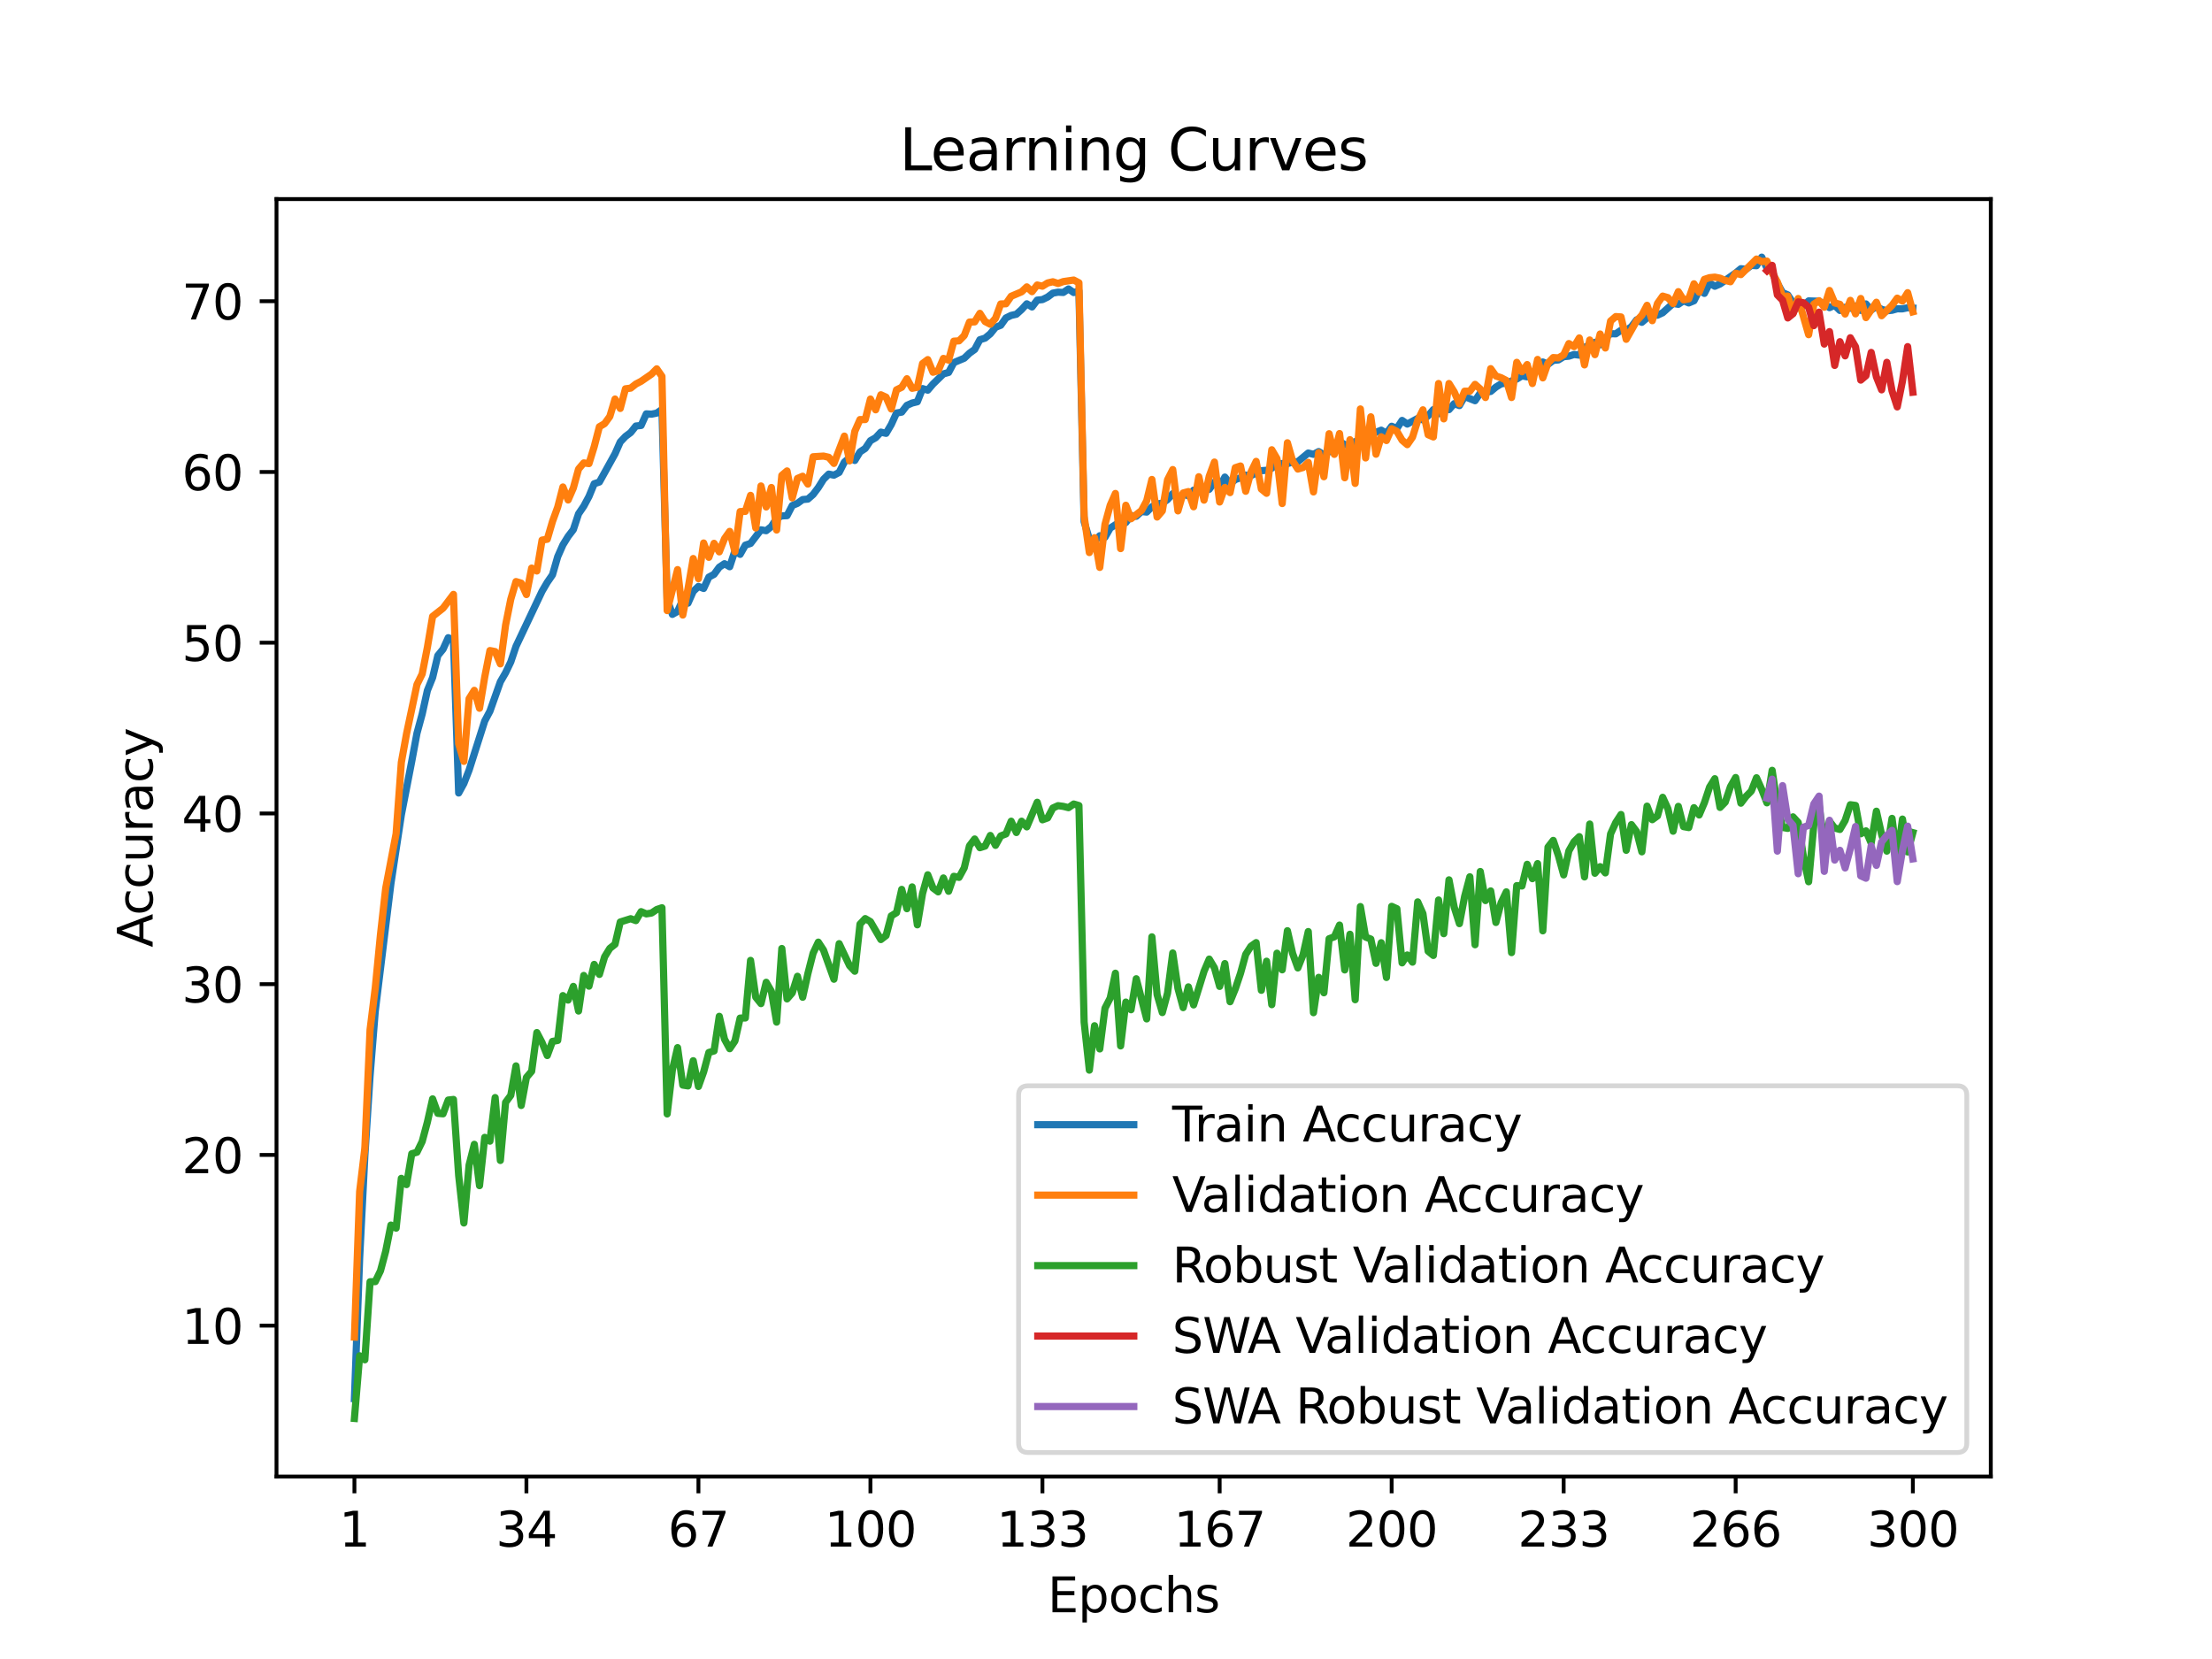 <?xml version="1.0" encoding="utf-8" standalone="no"?>
<!DOCTYPE svg PUBLIC "-//W3C//DTD SVG 1.1//EN"
  "http://www.w3.org/Graphics/SVG/1.1/DTD/svg11.dtd">
<svg xmlns:xlink="http://www.w3.org/1999/xlink" width="460.8pt" height="345.6pt" viewBox="0 0 460.8 345.6" xmlns="http://www.w3.org/2000/svg" version="1.1">
 <defs>
  <style type="text/css">*{stroke-linejoin: round; stroke-linecap: butt}</style>
 </defs>
 <g id="figure_1">
  <g id="patch_1">
   <path d="M 0 345.6 
L 460.8 345.6 
L 460.8 0 
L 0 0 
z
" style="fill: #ffffff"/>
  </g>
  <g id="axes_1">
   <g id="patch_2">
    <path d="M 57.6 307.584 
L 414.72 307.584 
L 414.72 41.472 
L 57.6 41.472 
z
" style="fill: #ffffff"/>
   </g>
   <g id="matplotlib.axis_1">
    <g id="xtick_1">
     <g id="line2d_1">
      <defs>
       <path id="m0f704f6824" d="M 0 0 
L 0 3.5 
" style="stroke: #000000; stroke-width: 0.8"/>
      </defs>
      <g>
       <use xlink:href="#m0f704f6824" x="73.833" y="307.584" style="stroke: #000000; stroke-width: 0.8"/>
      </g>
     </g>
     <g id="text_1">
      <!-- 1 -->
      <g transform="translate(70.651 322.182) scale(0.1 -0.1)">
       <defs>
        <path id="DejaVuSans-31" d="M 794 531 
L 1825 531 
L 1825 4091 
L 703 3866 
L 703 4441 
L 1819 4666 
L 2450 4666 
L 2450 531 
L 3481 531 
L 3481 0 
L 794 0 
L 794 531 
z
" transform="scale(0.016)"/>
       </defs>
       <use xlink:href="#DejaVuSans-31"/>
      </g>
     </g>
    </g>
    <g id="xtick_2">
     <g id="line2d_2">
      <g>
       <use xlink:href="#m0f704f6824" x="109.664" y="307.584" style="stroke: #000000; stroke-width: 0.8"/>
      </g>
     </g>
     <g id="text_2">
      <!-- 34 -->
      <g transform="translate(103.302 322.182) scale(0.1 -0.1)">
       <defs>
        <path id="DejaVuSans-33" d="M 2597 2516 
Q 3050 2419 3304 2112 
Q 3559 1806 3559 1356 
Q 3559 666 3084 287 
Q 2609 -91 1734 -91 
Q 1441 -91 1130 -33 
Q 819 25 488 141 
L 488 750 
Q 750 597 1062 519 
Q 1375 441 1716 441 
Q 2309 441 2620 675 
Q 2931 909 2931 1356 
Q 2931 1769 2642 2001 
Q 2353 2234 1838 2234 
L 1294 2234 
L 1294 2753 
L 1863 2753 
Q 2328 2753 2575 2939 
Q 2822 3125 2822 3475 
Q 2822 3834 2567 4026 
Q 2313 4219 1838 4219 
Q 1578 4219 1281 4162 
Q 984 4106 628 3988 
L 628 4550 
Q 988 4650 1302 4700 
Q 1616 4750 1894 4750 
Q 2613 4750 3031 4423 
Q 3450 4097 3450 3541 
Q 3450 3153 3228 2886 
Q 3006 2619 2597 2516 
z
" transform="scale(0.016)"/>
        <path id="DejaVuSans-34" d="M 2419 4116 
L 825 1625 
L 2419 1625 
L 2419 4116 
z
M 2253 4666 
L 3047 4666 
L 3047 1625 
L 3713 1625 
L 3713 1100 
L 3047 1100 
L 3047 0 
L 2419 0 
L 2419 1100 
L 313 1100 
L 313 1709 
L 2253 4666 
z
" transform="scale(0.016)"/>
       </defs>
       <use xlink:href="#DejaVuSans-33"/>
       <use xlink:href="#DejaVuSans-34" x="63.623"/>
      </g>
     </g>
    </g>
    <g id="xtick_3">
     <g id="line2d_3">
      <g>
       <use xlink:href="#m0f704f6824" x="145.496" y="307.584" style="stroke: #000000; stroke-width: 0.8"/>
      </g>
     </g>
     <g id="text_3">
      <!-- 67 -->
      <g transform="translate(139.133 322.182) scale(0.1 -0.1)">
       <defs>
        <path id="DejaVuSans-36" d="M 2113 2584 
Q 1688 2584 1439 2293 
Q 1191 2003 1191 1497 
Q 1191 994 1439 701 
Q 1688 409 2113 409 
Q 2538 409 2786 701 
Q 3034 994 3034 1497 
Q 3034 2003 2786 2293 
Q 2538 2584 2113 2584 
z
M 3366 4563 
L 3366 3988 
Q 3128 4100 2886 4159 
Q 2644 4219 2406 4219 
Q 1781 4219 1451 3797 
Q 1122 3375 1075 2522 
Q 1259 2794 1537 2939 
Q 1816 3084 2150 3084 
Q 2853 3084 3261 2657 
Q 3669 2231 3669 1497 
Q 3669 778 3244 343 
Q 2819 -91 2113 -91 
Q 1303 -91 875 529 
Q 447 1150 447 2328 
Q 447 3434 972 4092 
Q 1497 4750 2381 4750 
Q 2619 4750 2861 4703 
Q 3103 4656 3366 4563 
z
" transform="scale(0.016)"/>
        <path id="DejaVuSans-37" d="M 525 4666 
L 3525 4666 
L 3525 4397 
L 1831 0 
L 1172 0 
L 2766 4134 
L 525 4134 
L 525 4666 
z
" transform="scale(0.016)"/>
       </defs>
       <use xlink:href="#DejaVuSans-36"/>
       <use xlink:href="#DejaVuSans-37" x="63.623"/>
      </g>
     </g>
    </g>
    <g id="xtick_4">
     <g id="line2d_4">
      <g>
       <use xlink:href="#m0f704f6824" x="181.327" y="307.584" style="stroke: #000000; stroke-width: 0.8"/>
      </g>
     </g>
     <g id="text_4">
      <!-- 100 -->
      <g transform="translate(171.783 322.182) scale(0.1 -0.1)">
       <defs>
        <path id="DejaVuSans-30" d="M 2034 4250 
Q 1547 4250 1301 3770 
Q 1056 3291 1056 2328 
Q 1056 1369 1301 889 
Q 1547 409 2034 409 
Q 2525 409 2770 889 
Q 3016 1369 3016 2328 
Q 3016 3291 2770 3770 
Q 2525 4250 2034 4250 
z
M 2034 4750 
Q 2819 4750 3233 4129 
Q 3647 3509 3647 2328 
Q 3647 1150 3233 529 
Q 2819 -91 2034 -91 
Q 1250 -91 836 529 
Q 422 1150 422 2328 
Q 422 3509 836 4129 
Q 1250 4750 2034 4750 
z
" transform="scale(0.016)"/>
       </defs>
       <use xlink:href="#DejaVuSans-31"/>
       <use xlink:href="#DejaVuSans-30" x="63.623"/>
       <use xlink:href="#DejaVuSans-30" x="127.246"/>
      </g>
     </g>
    </g>
    <g id="xtick_5">
     <g id="line2d_5">
      <g>
       <use xlink:href="#m0f704f6824" x="217.158" y="307.584" style="stroke: #000000; stroke-width: 0.8"/>
      </g>
     </g>
     <g id="text_5">
      <!-- 133 -->
      <g transform="translate(207.615 322.182) scale(0.1 -0.1)">
       <use xlink:href="#DejaVuSans-31"/>
       <use xlink:href="#DejaVuSans-33" x="63.623"/>
       <use xlink:href="#DejaVuSans-33" x="127.246"/>
      </g>
     </g>
    </g>
    <g id="xtick_6">
     <g id="line2d_6">
      <g>
       <use xlink:href="#m0f704f6824" x="254.076" y="307.584" style="stroke: #000000; stroke-width: 0.8"/>
      </g>
     </g>
     <g id="text_6">
      <!-- 167 -->
      <g transform="translate(244.532 322.182) scale(0.1 -0.1)">
       <use xlink:href="#DejaVuSans-31"/>
       <use xlink:href="#DejaVuSans-36" x="63.623"/>
       <use xlink:href="#DejaVuSans-37" x="127.246"/>
      </g>
     </g>
    </g>
    <g id="xtick_7">
     <g id="line2d_7">
      <g>
       <use xlink:href="#m0f704f6824" x="289.907" y="307.584" style="stroke: #000000; stroke-width: 0.8"/>
      </g>
     </g>
     <g id="text_7">
      <!-- 200 -->
      <g transform="translate(280.363 322.182) scale(0.1 -0.1)">
       <defs>
        <path id="DejaVuSans-32" d="M 1228 531 
L 3431 531 
L 3431 0 
L 469 0 
L 469 531 
Q 828 903 1448 1529 
Q 2069 2156 2228 2338 
Q 2531 2678 2651 2914 
Q 2772 3150 2772 3378 
Q 2772 3750 2511 3984 
Q 2250 4219 1831 4219 
Q 1534 4219 1204 4116 
Q 875 4013 500 3803 
L 500 4441 
Q 881 4594 1212 4672 
Q 1544 4750 1819 4750 
Q 2544 4750 2975 4387 
Q 3406 4025 3406 3419 
Q 3406 3131 3298 2873 
Q 3191 2616 2906 2266 
Q 2828 2175 2409 1742 
Q 1991 1309 1228 531 
z
" transform="scale(0.016)"/>
       </defs>
       <use xlink:href="#DejaVuSans-32"/>
       <use xlink:href="#DejaVuSans-30" x="63.623"/>
       <use xlink:href="#DejaVuSans-30" x="127.246"/>
      </g>
     </g>
    </g>
    <g id="xtick_8">
     <g id="line2d_8">
      <g>
       <use xlink:href="#m0f704f6824" x="325.739" y="307.584" style="stroke: #000000; stroke-width: 0.8"/>
      </g>
     </g>
     <g id="text_8">
      <!-- 233 -->
      <g transform="translate(316.195 322.182) scale(0.1 -0.1)">
       <use xlink:href="#DejaVuSans-32"/>
       <use xlink:href="#DejaVuSans-33" x="63.623"/>
       <use xlink:href="#DejaVuSans-33" x="127.246"/>
      </g>
     </g>
    </g>
    <g id="xtick_9">
     <g id="line2d_9">
      <g>
       <use xlink:href="#m0f704f6824" x="361.57" y="307.584" style="stroke: #000000; stroke-width: 0.8"/>
      </g>
     </g>
     <g id="text_9">
      <!-- 266 -->
      <g transform="translate(352.026 322.182) scale(0.1 -0.1)">
       <use xlink:href="#DejaVuSans-32"/>
       <use xlink:href="#DejaVuSans-36" x="63.623"/>
       <use xlink:href="#DejaVuSans-36" x="127.246"/>
      </g>
     </g>
    </g>
    <g id="xtick_10">
     <g id="line2d_10">
      <g>
       <use xlink:href="#m0f704f6824" x="398.487" y="307.584" style="stroke: #000000; stroke-width: 0.8"/>
      </g>
     </g>
     <g id="text_10">
      <!-- 300 -->
      <g transform="translate(388.944 322.182) scale(0.1 -0.1)">
       <use xlink:href="#DejaVuSans-33"/>
       <use xlink:href="#DejaVuSans-30" x="63.623"/>
       <use xlink:href="#DejaVuSans-30" x="127.246"/>
      </g>
     </g>
    </g>
    <g id="text_11">
     <!-- Epochs -->
     <g transform="translate(218.244 335.861) scale(0.1 -0.1)">
      <defs>
       <path id="DejaVuSans-45" d="M 628 4666 
L 3578 4666 
L 3578 4134 
L 1259 4134 
L 1259 2753 
L 3481 2753 
L 3481 2222 
L 1259 2222 
L 1259 531 
L 3634 531 
L 3634 0 
L 628 0 
L 628 4666 
z
" transform="scale(0.016)"/>
       <path id="DejaVuSans-70" d="M 1159 525 
L 1159 -1331 
L 581 -1331 
L 581 3500 
L 1159 3500 
L 1159 2969 
Q 1341 3281 1617 3432 
Q 1894 3584 2278 3584 
Q 2916 3584 3314 3078 
Q 3713 2572 3713 1747 
Q 3713 922 3314 415 
Q 2916 -91 2278 -91 
Q 1894 -91 1617 61 
Q 1341 213 1159 525 
z
M 3116 1747 
Q 3116 2381 2855 2742 
Q 2594 3103 2138 3103 
Q 1681 3103 1420 2742 
Q 1159 2381 1159 1747 
Q 1159 1113 1420 752 
Q 1681 391 2138 391 
Q 2594 391 2855 752 
Q 3116 1113 3116 1747 
z
" transform="scale(0.016)"/>
       <path id="DejaVuSans-6f" d="M 1959 3097 
Q 1497 3097 1228 2736 
Q 959 2375 959 1747 
Q 959 1119 1226 758 
Q 1494 397 1959 397 
Q 2419 397 2687 759 
Q 2956 1122 2956 1747 
Q 2956 2369 2687 2733 
Q 2419 3097 1959 3097 
z
M 1959 3584 
Q 2709 3584 3137 3096 
Q 3566 2609 3566 1747 
Q 3566 888 3137 398 
Q 2709 -91 1959 -91 
Q 1206 -91 779 398 
Q 353 888 353 1747 
Q 353 2609 779 3096 
Q 1206 3584 1959 3584 
z
" transform="scale(0.016)"/>
       <path id="DejaVuSans-63" d="M 3122 3366 
L 3122 2828 
Q 2878 2963 2633 3030 
Q 2388 3097 2138 3097 
Q 1578 3097 1268 2742 
Q 959 2388 959 1747 
Q 959 1106 1268 751 
Q 1578 397 2138 397 
Q 2388 397 2633 464 
Q 2878 531 3122 666 
L 3122 134 
Q 2881 22 2623 -34 
Q 2366 -91 2075 -91 
Q 1284 -91 818 406 
Q 353 903 353 1747 
Q 353 2603 823 3093 
Q 1294 3584 2113 3584 
Q 2378 3584 2631 3529 
Q 2884 3475 3122 3366 
z
" transform="scale(0.016)"/>
       <path id="DejaVuSans-68" d="M 3513 2113 
L 3513 0 
L 2938 0 
L 2938 2094 
Q 2938 2591 2744 2837 
Q 2550 3084 2163 3084 
Q 1697 3084 1428 2787 
Q 1159 2491 1159 1978 
L 1159 0 
L 581 0 
L 581 4863 
L 1159 4863 
L 1159 2956 
Q 1366 3272 1645 3428 
Q 1925 3584 2291 3584 
Q 2894 3584 3203 3211 
Q 3513 2838 3513 2113 
z
" transform="scale(0.016)"/>
       <path id="DejaVuSans-73" d="M 2834 3397 
L 2834 2853 
Q 2591 2978 2328 3040 
Q 2066 3103 1784 3103 
Q 1356 3103 1142 2972 
Q 928 2841 928 2578 
Q 928 2378 1081 2264 
Q 1234 2150 1697 2047 
L 1894 2003 
Q 2506 1872 2764 1633 
Q 3022 1394 3022 966 
Q 3022 478 2636 193 
Q 2250 -91 1575 -91 
Q 1294 -91 989 -36 
Q 684 19 347 128 
L 347 722 
Q 666 556 975 473 
Q 1284 391 1588 391 
Q 1994 391 2212 530 
Q 2431 669 2431 922 
Q 2431 1156 2273 1281 
Q 2116 1406 1581 1522 
L 1381 1569 
Q 847 1681 609 1914 
Q 372 2147 372 2553 
Q 372 3047 722 3315 
Q 1072 3584 1716 3584 
Q 2034 3584 2315 3537 
Q 2597 3491 2834 3397 
z
" transform="scale(0.016)"/>
      </defs>
      <use xlink:href="#DejaVuSans-45"/>
      <use xlink:href="#DejaVuSans-70" x="63.184"/>
      <use xlink:href="#DejaVuSans-6f" x="126.66"/>
      <use xlink:href="#DejaVuSans-63" x="187.842"/>
      <use xlink:href="#DejaVuSans-68" x="242.822"/>
      <use xlink:href="#DejaVuSans-73" x="306.201"/>
     </g>
    </g>
   </g>
   <g id="matplotlib.axis_2">
    <g id="ytick_1">
     <g id="line2d_11">
      <defs>
       <path id="mcbc9be99a6" d="M 0 0 
L -3.5 0 
" style="stroke: #000000; stroke-width: 0.8"/>
      </defs>
      <g>
       <use xlink:href="#mcbc9be99a6" x="57.6" y="276.159" style="stroke: #000000; stroke-width: 0.8"/>
      </g>
     </g>
     <g id="text_12">
      <!-- 10 -->
      <g transform="translate(37.875 279.958) scale(0.1 -0.1)">
       <use xlink:href="#DejaVuSans-31"/>
       <use xlink:href="#DejaVuSans-30" x="63.623"/>
      </g>
     </g>
    </g>
    <g id="ytick_2">
     <g id="line2d_12">
      <g>
       <use xlink:href="#mcbc9be99a6" x="57.6" y="240.59" style="stroke: #000000; stroke-width: 0.8"/>
      </g>
     </g>
     <g id="text_13">
      <!-- 20 -->
      <g transform="translate(37.875 244.39) scale(0.1 -0.1)">
       <use xlink:href="#DejaVuSans-32"/>
       <use xlink:href="#DejaVuSans-30" x="63.623"/>
      </g>
     </g>
    </g>
    <g id="ytick_3">
     <g id="line2d_13">
      <g>
       <use xlink:href="#mcbc9be99a6" x="57.6" y="205.022" style="stroke: #000000; stroke-width: 0.8"/>
      </g>
     </g>
     <g id="text_14">
      <!-- 30 -->
      <g transform="translate(37.875 208.822) scale(0.1 -0.1)">
       <use xlink:href="#DejaVuSans-33"/>
       <use xlink:href="#DejaVuSans-30" x="63.623"/>
      </g>
     </g>
    </g>
    <g id="ytick_4">
     <g id="line2d_14">
      <g>
       <use xlink:href="#mcbc9be99a6" x="57.6" y="169.454" style="stroke: #000000; stroke-width: 0.8"/>
      </g>
     </g>
     <g id="text_15">
      <!-- 40 -->
      <g transform="translate(37.875 173.253) scale(0.1 -0.1)">
       <use xlink:href="#DejaVuSans-34"/>
       <use xlink:href="#DejaVuSans-30" x="63.623"/>
      </g>
     </g>
    </g>
    <g id="ytick_5">
     <g id="line2d_15">
      <g>
       <use xlink:href="#mcbc9be99a6" x="57.6" y="133.886" style="stroke: #000000; stroke-width: 0.8"/>
      </g>
     </g>
     <g id="text_16">
      <!-- 50 -->
      <g transform="translate(37.875 137.685) scale(0.1 -0.1)">
       <defs>
        <path id="DejaVuSans-35" d="M 691 4666 
L 3169 4666 
L 3169 4134 
L 1269 4134 
L 1269 2991 
Q 1406 3038 1543 3061 
Q 1681 3084 1819 3084 
Q 2600 3084 3056 2656 
Q 3513 2228 3513 1497 
Q 3513 744 3044 326 
Q 2575 -91 1722 -91 
Q 1428 -91 1123 -41 
Q 819 9 494 109 
L 494 744 
Q 775 591 1075 516 
Q 1375 441 1709 441 
Q 2250 441 2565 725 
Q 2881 1009 2881 1497 
Q 2881 1984 2565 2268 
Q 2250 2553 1709 2553 
Q 1456 2553 1204 2497 
Q 953 2441 691 2322 
L 691 4666 
z
" transform="scale(0.016)"/>
       </defs>
       <use xlink:href="#DejaVuSans-35"/>
       <use xlink:href="#DejaVuSans-30" x="63.623"/>
      </g>
     </g>
    </g>
    <g id="ytick_6">
     <g id="line2d_16">
      <g>
       <use xlink:href="#mcbc9be99a6" x="57.6" y="98.318" style="stroke: #000000; stroke-width: 0.8"/>
      </g>
     </g>
     <g id="text_17">
      <!-- 60 -->
      <g transform="translate(37.875 102.117) scale(0.1 -0.1)">
       <use xlink:href="#DejaVuSans-36"/>
       <use xlink:href="#DejaVuSans-30" x="63.623"/>
      </g>
     </g>
    </g>
    <g id="ytick_7">
     <g id="line2d_17">
      <g>
       <use xlink:href="#mcbc9be99a6" x="57.6" y="62.75" style="stroke: #000000; stroke-width: 0.8"/>
      </g>
     </g>
     <g id="text_18">
      <!-- 70 -->
      <g transform="translate(37.875 66.549) scale(0.1 -0.1)">
       <use xlink:href="#DejaVuSans-37"/>
       <use xlink:href="#DejaVuSans-30" x="63.623"/>
      </g>
     </g>
    </g>
    <g id="text_19">
     <!-- Accuracy -->
     <g transform="translate(31.795 197.356) rotate(-90) scale(0.1 -0.1)">
      <defs>
       <path id="DejaVuSans-41" d="M 2188 4044 
L 1331 1722 
L 3047 1722 
L 2188 4044 
z
M 1831 4666 
L 2547 4666 
L 4325 0 
L 3669 0 
L 3244 1197 
L 1141 1197 
L 716 0 
L 50 0 
L 1831 4666 
z
" transform="scale(0.016)"/>
       <path id="DejaVuSans-75" d="M 544 1381 
L 544 3500 
L 1119 3500 
L 1119 1403 
Q 1119 906 1312 657 
Q 1506 409 1894 409 
Q 2359 409 2629 706 
Q 2900 1003 2900 1516 
L 2900 3500 
L 3475 3500 
L 3475 0 
L 2900 0 
L 2900 538 
Q 2691 219 2414 64 
Q 2138 -91 1772 -91 
Q 1169 -91 856 284 
Q 544 659 544 1381 
z
M 1991 3584 
L 1991 3584 
z
" transform="scale(0.016)"/>
       <path id="DejaVuSans-72" d="M 2631 2963 
Q 2534 3019 2420 3045 
Q 2306 3072 2169 3072 
Q 1681 3072 1420 2755 
Q 1159 2438 1159 1844 
L 1159 0 
L 581 0 
L 581 3500 
L 1159 3500 
L 1159 2956 
Q 1341 3275 1631 3429 
Q 1922 3584 2338 3584 
Q 2397 3584 2469 3576 
Q 2541 3569 2628 3553 
L 2631 2963 
z
" transform="scale(0.016)"/>
       <path id="DejaVuSans-61" d="M 2194 1759 
Q 1497 1759 1228 1600 
Q 959 1441 959 1056 
Q 959 750 1161 570 
Q 1363 391 1709 391 
Q 2188 391 2477 730 
Q 2766 1069 2766 1631 
L 2766 1759 
L 2194 1759 
z
M 3341 1997 
L 3341 0 
L 2766 0 
L 2766 531 
Q 2569 213 2275 61 
Q 1981 -91 1556 -91 
Q 1019 -91 701 211 
Q 384 513 384 1019 
Q 384 1609 779 1909 
Q 1175 2209 1959 2209 
L 2766 2209 
L 2766 2266 
Q 2766 2663 2505 2880 
Q 2244 3097 1772 3097 
Q 1472 3097 1187 3025 
Q 903 2953 641 2809 
L 641 3341 
Q 956 3463 1253 3523 
Q 1550 3584 1831 3584 
Q 2591 3584 2966 3190 
Q 3341 2797 3341 1997 
z
" transform="scale(0.016)"/>
       <path id="DejaVuSans-79" d="M 2059 -325 
Q 1816 -950 1584 -1140 
Q 1353 -1331 966 -1331 
L 506 -1331 
L 506 -850 
L 844 -850 
Q 1081 -850 1212 -737 
Q 1344 -625 1503 -206 
L 1606 56 
L 191 3500 
L 800 3500 
L 1894 763 
L 2988 3500 
L 3597 3500 
L 2059 -325 
z
" transform="scale(0.016)"/>
      </defs>
      <use xlink:href="#DejaVuSans-41"/>
      <use xlink:href="#DejaVuSans-63" x="66.658"/>
      <use xlink:href="#DejaVuSans-63" x="121.639"/>
      <use xlink:href="#DejaVuSans-75" x="176.619"/>
      <use xlink:href="#DejaVuSans-72" x="239.998"/>
      <use xlink:href="#DejaVuSans-61" x="281.111"/>
      <use xlink:href="#DejaVuSans-63" x="342.391"/>
      <use xlink:href="#DejaVuSans-79" x="397.371"/>
     </g>
    </g>
   </g>
   <g id="line2d_18">
    <path d="M 73.833 291.36 
L 74.919 262.114 
L 76.004 240.792 
L 77.09 224.127 
L 78.176 210.605 
L 81.433 184.074 
L 83.605 169.765 
L 85.777 158.58 
L 86.862 152.747 
L 87.948 148.75 
L 89.034 143.836 
L 90.12 141.153 
L 91.206 136.574 
L 92.291 135.245 
L 93.377 132.847 
L 94.463 133.293 
L 95.549 165.197 
L 96.635 163.209 
L 97.72 160.433 
L 100.978 150.189 
L 102.064 148.151 
L 104.235 142.026 
L 105.321 140.152 
L 106.407 137.882 
L 107.493 134.64 
L 112.922 123.163 
L 114.007 121.314 
L 115.093 119.742 
L 116.179 115.969 
L 117.265 113.507 
L 118.351 111.75 
L 119.436 110.336 
L 120.522 107.04 
L 121.608 105.451 
L 122.694 103.423 
L 123.78 100.776 
L 124.865 100.412 
L 128.123 94.53 
L 129.209 92.068 
L 130.294 90.92 
L 131.38 90.108 
L 132.466 88.747 
L 133.552 88.633 
L 134.638 86.217 
L 135.723 86.277 
L 136.809 86.06 
L 137.895 85.305 
L 138.981 124.82 
L 140.067 127.987 
L 141.152 127.374 
L 142.238 124.927 
L 143.324 125.646 
L 144.41 123.198 
L 145.496 122.162 
L 146.581 122.586 
L 147.667 120.223 
L 148.753 119.642 
L 149.839 118.153 
L 150.925 117.43 
L 152.01 118.06 
L 153.096 114.747 
L 154.182 115.481 
L 155.268 113.567 
L 156.354 113.207 
L 158.525 110.371 
L 159.611 110.553 
L 160.697 109.68 
L 161.783 107.963 
L 162.868 107.471 
L 163.954 107.421 
L 165.04 105.312 
L 166.126 104.856 
L 167.212 104.068 
L 168.297 103.968 
L 169.383 103.013 
L 170.469 101.574 
L 171.555 99.842 
L 172.641 98.766 
L 173.726 98.987 
L 174.812 98.413 
L 175.898 96.265 
L 176.984 95.338 
L 178.07 95.923 
L 179.155 94.141 
L 180.241 93.425 
L 181.327 91.804 
L 182.413 91.187 
L 183.499 90.022 
L 184.584 90.275 
L 185.67 88.43 
L 186.756 86.039 
L 187.842 85.85 
L 188.928 84.442 
L 190.013 83.961 
L 191.099 83.694 
L 192.185 80.951 
L 193.271 81.278 
L 194.357 80.006 
L 196.528 77.89 
L 197.614 77.587 
L 198.7 75.535 
L 200.871 74.626 
L 201.957 73.582 
L 203.043 72.802 
L 204.129 70.767 
L 205.215 70.436 
L 206.3 69.534 
L 207.386 68.184 
L 208.472 67.76 
L 209.558 66.235 
L 210.644 65.704 
L 211.729 65.462 
L 212.815 64.485 
L 213.901 63.288 
L 214.987 63.944 
L 216.073 62.519 
L 217.158 62.412 
L 218.244 61.877 
L 219.33 61.065 
L 220.416 60.865 
L 221.502 60.926 
L 222.587 60.192 
L 223.673 60.944 
L 224.759 60.609 
L 225.845 108.682 
L 226.931 112.32 
L 228.016 112.801 
L 229.102 111.604 
L 230.188 111.914 
L 231.274 110.011 
L 233.445 108.636 
L 234.531 108.857 
L 235.617 107.41 
L 236.703 107.546 
L 237.789 106.555 
L 238.875 106.676 
L 239.96 105.568 
L 241.046 104.987 
L 242.132 104.816 
L 243.218 104.072 
L 244.304 102.835 
L 245.389 103.933 
L 246.475 102.921 
L 247.561 103.288 
L 248.647 102.112 
L 249.733 102.504 
L 250.818 102.012 
L 251.904 101.93 
L 252.99 100.441 
L 254.076 101.385 
L 255.162 99.383 
L 256.247 100.794 
L 257.333 99.906 
L 258.419 99.525 
L 259.505 98.976 
L 260.591 99.073 
L 262.762 98.057 
L 263.848 97.972 
L 264.934 97.54 
L 266.02 96.568 
L 268.191 96.582 
L 269.277 96.254 
L 270.363 96.176 
L 272.534 94.376 
L 273.62 94.644 
L 274.706 94.07 
L 275.792 94.736 
L 277.963 93.489 
L 279.049 91.964 
L 280.135 92.63 
L 281.221 92.727 
L 282.307 91.986 
L 283.392 91.886 
L 285.564 90.478 
L 287.736 89.616 
L 288.821 90.268 
L 289.907 88.797 
L 290.993 89.249 
L 292.079 87.582 
L 293.165 88.34 
L 295.336 87.168 
L 296.422 87.468 
L 297.508 86.619 
L 298.594 85.33 
L 299.679 86.195 
L 300.765 84.866 
L 301.851 85.33 
L 302.937 84.086 
L 304.023 84.489 
L 305.108 82.607 
L 307.28 83.473 
L 308.366 81.87 
L 310.537 81.546 
L 311.623 80.637 
L 312.709 79.967 
L 313.795 79.789 
L 315.966 78.959 
L 317.052 78.3 
L 318.138 78.503 
L 319.224 78.015 
L 321.395 75.41 
L 322.481 75.88 
L 323.567 75.079 
L 324.653 74.975 
L 325.739 74.305 
L 326.824 74.202 
L 327.91 73.846 
L 328.996 73.981 
L 330.082 72.36 
L 332.253 71.302 
L 333.339 71.825 
L 334.425 70.414 
L 335.511 69.509 
L 336.597 69.545 
L 337.682 68.8 
L 338.768 68.811 
L 339.854 68.066 
L 340.94 66.634 
L 342.026 67.14 
L 344.197 65.305 
L 345.283 65.658 
L 346.369 65.155 
L 348.54 63.203 
L 349.626 63.395 
L 350.712 62.647 
L 351.798 63.106 
L 352.884 62.661 
L 353.969 60.484 
L 355.055 61.118 
L 356.141 58.966 
L 357.227 59.629 
L 358.313 59.162 
L 361.57 56.871 
L 362.656 55.977 
L 363.742 56.091 
L 364.827 55.278 
L 365.913 55.35 
L 366.999 53.568 
L 368.085 55.852 
L 369.171 56.704 
L 370.256 58.991 
L 371.342 60.969 
L 372.428 61.428 
L 373.514 63.078 
L 374.6 64.175 
L 375.685 63.773 
L 376.771 62.682 
L 378.943 62.75 
L 380.029 63.335 
L 381.114 64.086 
L 382.2 63.602 
L 383.286 64.671 
L 384.372 64.012 
L 385.458 64.211 
L 386.543 63.744 
L 387.629 64.66 
L 388.715 63.32 
L 389.801 64.574 
L 390.887 63.844 
L 391.972 64.436 
L 393.058 64.742 
L 394.144 64.635 
L 395.23 64.332 
L 396.316 64.336 
L 397.401 64.104 
L 398.487 64.175 
L 398.487 64.175 
" clip-path="url(#p84897723e7)" style="fill: none; stroke: #1f77b4; stroke-width: 1.5; stroke-linecap: square"/>
   </g>
   <g id="line2d_19">
    <path d="M 73.833 278.542 
L 74.919 248.238 
L 76.004 239.203 
L 77.09 214.519 
L 78.176 205.769 
L 79.262 194.672 
L 80.348 185.033 
L 82.519 173.651 
L 83.605 158.819 
L 84.691 152.844 
L 86.862 142.6 
L 87.948 140.395 
L 89.034 134.846 
L 90.12 128.409 
L 92.291 126.701 
L 94.463 123.82 
L 95.549 154.942 
L 96.635 158.606 
L 97.72 145.552 
L 98.806 143.81 
L 99.892 147.544 
L 100.978 141.035 
L 102.064 135.522 
L 103.149 135.736 
L 104.235 138.297 
L 105.321 130.223 
L 106.407 124.816 
L 107.493 121.153 
L 108.578 121.473 
L 109.664 123.856 
L 110.75 118.343 
L 111.836 118.947 
L 112.922 112.51 
L 114.007 112.332 
L 115.093 108.633 
L 116.179 105.645 
L 117.265 101.448 
L 118.351 104.151 
L 119.436 101.661 
L 120.522 97.713 
L 121.608 96.433 
L 122.694 96.575 
L 123.78 93.054 
L 124.865 88.892 
L 125.951 88.252 
L 127.037 86.758 
L 128.123 83.13 
L 129.209 85.087 
L 130.294 80.996 
L 131.38 80.854 
L 132.466 80 
L 133.552 79.431 
L 135.723 77.937 
L 136.809 76.835 
L 137.895 78.4 
L 138.981 127.199 
L 141.152 118.663 
L 142.238 128.124 
L 143.324 122.647 
L 144.41 116.351 
L 145.496 120.548 
L 146.581 113.114 
L 147.667 116.102 
L 148.753 113.185 
L 149.839 114.964 
L 150.925 112.225 
L 152.01 110.696 
L 153.096 114.928 
L 154.182 106.57 
L 155.268 106.534 
L 156.354 103.191 
L 157.439 109.984 
L 158.525 101.235 
L 159.611 105.609 
L 160.697 101.555 
L 161.783 110.411 
L 162.868 99.029 
L 163.954 98.105 
L 165.04 103.724 
L 166.126 99.67 
L 167.212 99.207 
L 168.297 100.843 
L 169.383 95.152 
L 171.555 95.01 
L 172.641 95.259 
L 173.726 96.54 
L 175.898 90.849 
L 176.984 96.006 
L 178.07 89.853 
L 179.155 87.399 
L 180.241 87.399 
L 181.327 83.13 
L 182.413 85.371 
L 183.499 82.241 
L 184.584 82.739 
L 185.67 85.193 
L 186.756 81.21 
L 187.842 80.676 
L 188.928 78.898 
L 190.013 80.89 
L 191.099 80.676 
L 192.185 75.732 
L 193.271 74.914 
L 194.357 77.546 
L 195.442 77.226 
L 196.528 74.665 
L 197.614 75.021 
L 198.7 71.073 
L 199.786 71.002 
L 200.871 69.899 
L 201.957 67.089 
L 203.043 67.054 
L 204.129 65.275 
L 205.215 66.982 
L 206.3 67.551 
L 207.386 66.307 
L 208.472 63.319 
L 209.558 63.283 
L 210.644 61.718 
L 212.815 60.794 
L 213.901 59.762 
L 214.987 60.758 
L 216.073 59.371 
L 217.158 59.62 
L 218.244 58.944 
L 219.33 58.695 
L 220.416 59.051 
L 221.502 58.659 
L 223.673 58.339 
L 224.759 58.908 
L 225.845 107.53 
L 226.931 115.106 
L 228.016 112.012 
L 229.102 118.201 
L 230.188 109.237 
L 231.274 105.254 
L 232.36 102.8 
L 233.445 114.288 
L 234.531 105.254 
L 235.617 108.064 
L 237.789 106.356 
L 238.875 104.329 
L 239.96 99.883 
L 241.046 107.708 
L 242.132 106.427 
L 243.218 99.954 
L 244.304 97.82 
L 245.389 106.427 
L 246.475 102.693 
L 247.561 102.408 
L 248.647 105.574 
L 249.733 99.314 
L 250.818 104.187 
L 251.904 99.207 
L 252.99 96.255 
L 254.076 104.578 
L 255.162 101.555 
L 256.247 102.622 
L 257.333 97.429 
L 258.419 97.073 
L 259.505 102.337 
L 260.591 98.353 
L 261.676 96.113 
L 262.762 101.875 
L 263.848 102.764 
L 264.934 93.694 
L 266.02 95.544 
L 267.105 104.898 
L 268.191 92.236 
L 269.277 96.006 
L 270.363 97.713 
L 271.449 97.393 
L 272.534 96.326 
L 273.62 102.479 
L 274.706 94.299 
L 275.792 99.314 
L 276.878 90.351 
L 277.963 94.654 
L 279.049 90.315 
L 280.135 99.527 
L 281.221 91.596 
L 282.307 100.701 
L 283.392 85.193 
L 284.478 95.401 
L 285.564 86.829 
L 286.65 94.619 
L 287.736 90.991 
L 288.821 91.773 
L 289.907 89.319 
L 290.993 89.853 
L 292.079 91.702 
L 293.165 92.627 
L 294.25 91.062 
L 295.336 87.612 
L 296.422 85.371 
L 297.508 90.564 
L 298.594 91.026 
L 299.679 79.894 
L 300.765 87.256 
L 301.851 79.894 
L 302.937 81.636 
L 304.023 84.126 
L 305.108 81.494 
L 306.194 81.494 
L 307.28 80.071 
L 308.366 81.032 
L 309.452 82.81 
L 310.537 76.799 
L 311.623 78.329 
L 312.709 78.684 
L 313.795 79.253 
L 314.881 82.81 
L 315.966 75.483 
L 317.052 77.439 
L 318.138 75.946 
L 319.224 79.894 
L 320.31 74.879 
L 321.395 78.72 
L 322.481 75.625 
L 323.567 74.487 
L 324.653 74.558 
L 325.739 73.918 
L 326.824 71.571 
L 327.91 72.211 
L 328.996 70.397 
L 330.082 76.017 
L 331.168 70.824 
L 332.253 73.883 
L 333.339 69.579 
L 334.425 72.495 
L 335.511 66.876 
L 336.597 65.951 
L 337.682 66.022 
L 338.768 70.681 
L 340.94 66.84 
L 342.026 65.666 
L 343.111 63.603 
L 344.197 66.805 
L 345.283 63.212 
L 346.369 61.683 
L 347.455 62.003 
L 348.54 63.248 
L 349.626 60.758 
L 350.712 62.465 
L 351.798 62.252 
L 352.884 59.122 
L 353.969 60.865 
L 355.055 58.197 
L 356.141 57.841 
L 357.227 57.735 
L 358.313 57.948 
L 359.398 58.41 
L 360.484 58.695 
L 361.57 56.917 
L 362.656 57.201 
L 365.913 53.964 
L 366.999 54.498 
L 368.085 54.391 
L 369.171 56.845 
L 370.256 58.731 
L 371.342 61.754 
L 372.428 61.683 
L 373.514 65.311 
L 374.6 62.181 
L 376.771 69.721 
L 377.857 63.354 
L 378.943 62.643 
L 380.029 63.995 
L 381.114 60.509 
L 382.2 63.105 
L 383.286 63.39 
L 384.372 65.417 
L 385.458 62.572 
L 386.543 65.382 
L 387.629 62.181 
L 388.715 66.164 
L 390.887 62.963 
L 391.972 65.773 
L 394.144 63.603 
L 395.23 62.11 
L 396.316 62.714 
L 397.401 60.971 
L 398.487 64.955 
L 398.487 64.955 
" clip-path="url(#p84897723e7)" style="fill: none; stroke: #ff7f0e; stroke-width: 1.5; stroke-linecap: square"/>
   </g>
   <g id="line2d_20">
    <path d="M 73.833 295.488 
L 74.919 282.438 
L 76.004 283.272 
L 77.09 267.009 
L 78.176 266.984 
L 79.262 264.728 
L 80.348 260.656 
L 81.433 255.21 
L 82.519 255.848 
L 83.605 245.472 
L 84.691 246.772 
L 85.777 240.345 
L 86.862 240.026 
L 87.948 237.794 
L 89.034 233.747 
L 90.12 228.914 
L 91.206 231.931 
L 92.291 232.03 
L 93.377 229.16 
L 94.463 229.037 
L 95.549 244.883 
L 96.635 254.769 
L 97.72 242.7 
L 98.806 238.383 
L 99.892 246.993 
L 100.978 236.936 
L 102.064 237.72 
L 103.149 228.644 
L 104.235 241.743 
L 105.321 229.65 
L 106.407 228.178 
L 107.493 222.046 
L 108.578 230.288 
L 109.664 224.45 
L 110.75 223.174 
L 111.836 215.104 
L 112.922 217.189 
L 114.007 219.887 
L 115.093 216.944 
L 116.179 216.748 
L 117.265 207.402 
L 118.351 208.334 
L 119.436 205.488 
L 120.522 210.615 
L 121.608 203.207 
L 122.694 205.439 
L 123.78 200.901 
L 124.865 202.986 
L 125.951 199.331 
L 127.037 197.565 
L 128.123 196.707 
L 129.209 192.071 
L 131.38 191.384 
L 132.466 191.776 
L 133.552 189.912 
L 134.638 190.378 
L 135.723 190.206 
L 136.809 189.47 
L 137.895 189.103 
L 138.981 232.054 
L 140.067 222.904 
L 141.152 218.244 
L 142.238 226.044 
L 143.324 226.216 
L 144.41 220.967 
L 145.496 226.339 
L 146.581 223.297 
L 147.667 219.25 
L 148.753 218.931 
L 149.839 211.719 
L 150.925 216.478 
L 152.01 218.465 
L 153.096 216.87 
L 154.182 212.087 
L 155.268 212.062 
L 156.354 200.067 
L 157.439 207.721 
L 158.525 209.07 
L 159.611 204.63 
L 160.697 206.519 
L 161.783 212.921 
L 162.868 197.59 
L 163.954 208.089 
L 165.04 206.838 
L 166.126 203.379 
L 167.212 207.745 
L 168.297 202.815 
L 169.383 198.571 
L 170.469 196.265 
L 171.555 197.933 
L 173.726 203.992 
L 174.812 196.584 
L 176.984 201.171 
L 178.07 202.324 
L 179.155 192.512 
L 180.241 191.359 
L 181.327 191.997 
L 183.499 195.726 
L 184.584 194.892 
L 185.67 190.795 
L 186.756 190.133 
L 187.842 185.276 
L 188.928 189.299 
L 190.013 184.761 
L 191.099 192.659 
L 192.185 186.134 
L 193.271 182.234 
L 194.357 184.982 
L 195.442 185.791 
L 196.528 182.896 
L 197.614 185.668 
L 198.7 182.553 
L 199.786 182.774 
L 200.871 180.787 
L 201.957 176.2 
L 203.043 174.777 
L 204.129 176.592 
L 205.215 176.249 
L 206.3 174.041 
L 207.386 176.102 
L 208.472 174.139 
L 209.558 173.722 
L 210.644 171.073 
L 211.729 173.428 
L 212.815 171.073 
L 213.901 172.251 
L 216.073 167.124 
L 217.158 170.779 
L 218.244 170.386 
L 219.33 168.326 
L 220.416 167.835 
L 221.502 167.982 
L 222.587 168.252 
L 223.673 167.492 
L 224.759 167.811 
L 225.845 212.921 
L 226.931 222.929 
L 228.016 213.681 
L 229.102 218.514 
L 230.188 210.026 
L 231.274 207.917 
L 232.36 202.741 
L 233.445 217.876 
L 234.531 208.751 
L 235.617 210.345 
L 236.703 203.894 
L 238.875 212.259 
L 239.96 195.161 
L 241.046 207.181 
L 242.132 210.934 
L 243.218 206.887 
L 244.304 198.522 
L 245.389 205.905 
L 246.475 209.904 
L 247.561 205.586 
L 248.647 209.34 
L 250.818 202.349 
L 251.904 199.797 
L 252.99 201.613 
L 254.076 205.488 
L 255.162 200.73 
L 256.247 208.677 
L 257.333 206.003 
L 258.419 202.766 
L 259.505 198.816 
L 260.591 197.124 
L 261.676 196.363 
L 262.762 206.298 
L 263.848 200.239 
L 264.934 209.29 
L 266.02 198.571 
L 267.105 202.03 
L 268.191 193.886 
L 269.277 198.62 
L 270.363 201.637 
L 271.449 198.914 
L 272.534 194.058 
L 273.62 210.959 
L 274.706 203.6 
L 275.792 206.813 
L 276.878 195.554 
L 277.963 195.161 
L 279.049 192.708 
L 280.135 202.054 
L 281.221 194.622 
L 282.307 208.26 
L 283.392 188.857 
L 284.478 195.21 
L 285.564 195.627 
L 286.65 200.681 
L 287.736 196.388 
L 288.821 203.624 
L 289.907 188.808 
L 290.993 189.299 
L 292.079 200.582 
L 293.165 198.939 
L 294.25 200.435 
L 295.336 187.876 
L 296.422 190.329 
L 297.508 198.154 
L 298.594 199.037 
L 299.679 187.484 
L 300.765 194.499 
L 301.851 183.289 
L 302.937 188.98 
L 304.023 192.414 
L 305.108 186.748 
L 306.194 182.651 
L 307.28 196.805 
L 308.366 181.547 
L 309.452 187.606 
L 310.537 185.595 
L 311.623 192.169 
L 312.709 188.048 
L 313.795 185.791 
L 314.881 198.448 
L 315.966 184.491 
L 317.052 184.565 
L 318.138 180.051 
L 319.224 183.044 
L 320.31 179.904 
L 321.395 193.91 
L 322.481 176.47 
L 323.567 175.071 
L 324.653 178.285 
L 325.739 182.259 
L 326.824 177.255 
L 327.91 175.341 
L 328.996 174.287 
L 330.082 182.676 
L 331.168 171.662 
L 332.253 181.915 
L 333.339 180.542 
L 334.425 181.842 
L 335.511 173.722 
L 336.597 171.343 
L 337.682 169.675 
L 338.768 177.132 
L 339.854 171.785 
L 340.94 173.232 
L 342.026 177.451 
L 343.111 167.933 
L 344.197 170.754 
L 345.283 169.969 
L 346.369 166.094 
L 347.455 168.473 
L 348.54 173.158 
L 349.626 167.982 
L 350.712 172.202 
L 351.798 172.398 
L 352.884 168.252 
L 353.969 169.773 
L 355.055 167.222 
L 356.141 163.96 
L 357.227 162.218 
L 358.313 168.203 
L 359.398 167.099 
L 360.484 163.886 
L 361.57 161.973 
L 362.656 167.32 
L 363.742 165.897 
L 364.827 164.794 
L 365.913 162.022 
L 366.999 164.45 
L 368.085 167.247 
L 369.171 160.476 
L 370.256 167.786 
L 371.342 172.373 
L 372.428 172.569 
L 373.514 170.166 
L 374.6 171.343 
L 375.685 178.457 
L 376.771 183.681 
L 377.857 171.76 
L 378.943 167.737 
L 380.029 175.734 
L 381.114 171.073 
L 382.2 172.496 
L 383.286 172.79 
L 384.372 170.926 
L 385.458 167.639 
L 386.543 167.786 
L 387.629 173.698 
L 388.715 173.085 
L 389.801 175.636 
L 390.887 168.988 
L 391.972 173.82 
L 393.058 177.304 
L 394.144 170.484 
L 395.23 178.775 
L 396.316 170.632 
L 397.401 177.475 
L 398.487 173.453 
L 398.487 173.453 
" clip-path="url(#p84897723e7)" style="fill: none; stroke: #2ca02c; stroke-width: 1.5; stroke-linecap: square"/>
   </g>
   <g id="line2d_21">
    <path d="M 368.085 56.383 
L 369.171 55.28 
L 370.256 61.434 
L 371.342 62.536 
L 372.428 66.235 
L 373.514 65.346 
L 374.6 62.892 
L 375.685 63.07 
L 376.771 63.995 
L 377.857 67.836 
L 378.943 65.026 
L 380.029 71.677 
L 381.114 69.081 
L 382.2 76.123 
L 383.286 71.179 
L 384.372 74.132 
L 385.458 70.361 
L 386.543 72.246 
L 387.629 79.182 
L 388.715 78.258 
L 389.801 73.42 
L 390.887 78.506 
L 391.972 81.21 
L 393.058 75.483 
L 394.144 81.423 
L 395.23 84.766 
L 396.316 79.396 
L 397.401 72.211 
L 398.487 81.708 
L 398.487 81.708 
" clip-path="url(#p84897723e7)" style="fill: none; stroke: #d62728; stroke-width: 1.5; stroke-linecap: square"/>
   </g>
   <g id="line2d_22">
    <path d="M 368.085 166.265 
L 369.171 162.316 
L 370.256 177.304 
L 371.342 163.665 
L 372.428 170.681 
L 373.514 171.932 
L 374.6 182.013 
L 375.685 172.324 
L 376.771 171.956 
L 377.857 167.467 
L 378.943 165.848 
L 380.029 181.523 
L 381.114 170.877 
L 382.2 179.168 
L 383.286 177.132 
L 384.372 180.811 
L 385.458 176.813 
L 386.543 172.177 
L 387.629 182.455 
L 388.715 182.946 
L 389.801 176.2 
L 390.887 180.272 
L 391.972 175.39 
L 393.058 174.041 
L 394.144 172.986 
L 395.23 183.657 
L 396.316 177.206 
L 397.401 172.103 
L 398.487 178.923 
L 398.487 178.923 
" clip-path="url(#p84897723e7)" style="fill: none; stroke: #9467bd; stroke-width: 1.5; stroke-linecap: square"/>
   </g>
   <g id="patch_3">
    <path d="M 57.6 307.584 
L 57.6 41.472 
" style="fill: none; stroke: #000000; stroke-width: 0.8; stroke-linejoin: miter; stroke-linecap: square"/>
   </g>
   <g id="patch_4">
    <path d="M 414.72 307.584 
L 414.72 41.472 
" style="fill: none; stroke: #000000; stroke-width: 0.8; stroke-linejoin: miter; stroke-linecap: square"/>
   </g>
   <g id="patch_5">
    <path d="M 57.6 307.584 
L 414.72 307.584 
" style="fill: none; stroke: #000000; stroke-width: 0.8; stroke-linejoin: miter; stroke-linecap: square"/>
   </g>
   <g id="patch_6">
    <path d="M 57.6 41.472 
L 414.72 41.472 
" style="fill: none; stroke: #000000; stroke-width: 0.8; stroke-linejoin: miter; stroke-linecap: square"/>
   </g>
   <g id="text_20">
    <!-- Learning Curves -->
    <g transform="translate(187.376 35.472) scale(0.12 -0.12)">
     <defs>
      <path id="DejaVuSans-4c" d="M 628 4666 
L 1259 4666 
L 1259 531 
L 3531 531 
L 3531 0 
L 628 0 
L 628 4666 
z
" transform="scale(0.016)"/>
      <path id="DejaVuSans-65" d="M 3597 1894 
L 3597 1613 
L 953 1613 
Q 991 1019 1311 708 
Q 1631 397 2203 397 
Q 2534 397 2845 478 
Q 3156 559 3463 722 
L 3463 178 
Q 3153 47 2828 -22 
Q 2503 -91 2169 -91 
Q 1331 -91 842 396 
Q 353 884 353 1716 
Q 353 2575 817 3079 
Q 1281 3584 2069 3584 
Q 2775 3584 3186 3129 
Q 3597 2675 3597 1894 
z
M 3022 2063 
Q 3016 2534 2758 2815 
Q 2500 3097 2075 3097 
Q 1594 3097 1305 2825 
Q 1016 2553 972 2059 
L 3022 2063 
z
" transform="scale(0.016)"/>
      <path id="DejaVuSans-6e" d="M 3513 2113 
L 3513 0 
L 2938 0 
L 2938 2094 
Q 2938 2591 2744 2837 
Q 2550 3084 2163 3084 
Q 1697 3084 1428 2787 
Q 1159 2491 1159 1978 
L 1159 0 
L 581 0 
L 581 3500 
L 1159 3500 
L 1159 2956 
Q 1366 3272 1645 3428 
Q 1925 3584 2291 3584 
Q 2894 3584 3203 3211 
Q 3513 2838 3513 2113 
z
" transform="scale(0.016)"/>
      <path id="DejaVuSans-69" d="M 603 3500 
L 1178 3500 
L 1178 0 
L 603 0 
L 603 3500 
z
M 603 4863 
L 1178 4863 
L 1178 4134 
L 603 4134 
L 603 4863 
z
" transform="scale(0.016)"/>
      <path id="DejaVuSans-67" d="M 2906 1791 
Q 2906 2416 2648 2759 
Q 2391 3103 1925 3103 
Q 1463 3103 1205 2759 
Q 947 2416 947 1791 
Q 947 1169 1205 825 
Q 1463 481 1925 481 
Q 2391 481 2648 825 
Q 2906 1169 2906 1791 
z
M 3481 434 
Q 3481 -459 3084 -895 
Q 2688 -1331 1869 -1331 
Q 1566 -1331 1297 -1286 
Q 1028 -1241 775 -1147 
L 775 -588 
Q 1028 -725 1275 -790 
Q 1522 -856 1778 -856 
Q 2344 -856 2625 -561 
Q 2906 -266 2906 331 
L 2906 616 
Q 2728 306 2450 153 
Q 2172 0 1784 0 
Q 1141 0 747 490 
Q 353 981 353 1791 
Q 353 2603 747 3093 
Q 1141 3584 1784 3584 
Q 2172 3584 2450 3431 
Q 2728 3278 2906 2969 
L 2906 3500 
L 3481 3500 
L 3481 434 
z
" transform="scale(0.016)"/>
      <path id="DejaVuSans-20" transform="scale(0.016)"/>
      <path id="DejaVuSans-43" d="M 4122 4306 
L 4122 3641 
Q 3803 3938 3442 4084 
Q 3081 4231 2675 4231 
Q 1875 4231 1450 3742 
Q 1025 3253 1025 2328 
Q 1025 1406 1450 917 
Q 1875 428 2675 428 
Q 3081 428 3442 575 
Q 3803 722 4122 1019 
L 4122 359 
Q 3791 134 3420 21 
Q 3050 -91 2638 -91 
Q 1578 -91 968 557 
Q 359 1206 359 2328 
Q 359 3453 968 4101 
Q 1578 4750 2638 4750 
Q 3056 4750 3426 4639 
Q 3797 4528 4122 4306 
z
" transform="scale(0.016)"/>
      <path id="DejaVuSans-76" d="M 191 3500 
L 800 3500 
L 1894 563 
L 2988 3500 
L 3597 3500 
L 2284 0 
L 1503 0 
L 191 3500 
z
" transform="scale(0.016)"/>
     </defs>
     <use xlink:href="#DejaVuSans-4c"/>
     <use xlink:href="#DejaVuSans-65" x="53.963"/>
     <use xlink:href="#DejaVuSans-61" x="115.486"/>
     <use xlink:href="#DejaVuSans-72" x="176.766"/>
     <use xlink:href="#DejaVuSans-6e" x="216.129"/>
     <use xlink:href="#DejaVuSans-69" x="279.508"/>
     <use xlink:href="#DejaVuSans-6e" x="307.291"/>
     <use xlink:href="#DejaVuSans-67" x="370.67"/>
     <use xlink:href="#DejaVuSans-20" x="434.146"/>
     <use xlink:href="#DejaVuSans-43" x="465.934"/>
     <use xlink:href="#DejaVuSans-75" x="535.758"/>
     <use xlink:href="#DejaVuSans-72" x="599.137"/>
     <use xlink:href="#DejaVuSans-76" x="640.25"/>
     <use xlink:href="#DejaVuSans-65" x="699.43"/>
     <use xlink:href="#DejaVuSans-73" x="760.953"/>
    </g>
   </g>
   <g id="legend_1">
    <g id="patch_7">
     <path d="M 214.189 302.584 
L 407.72 302.584 
Q 409.72 302.584 409.72 300.584 
L 409.72 228.193 
Q 409.72 226.193 407.72 226.193 
L 214.189 226.193 
Q 212.189 226.193 212.189 228.193 
L 212.189 300.584 
Q 212.189 302.584 214.189 302.584 
z
" style="fill: #ffffff; opacity: 0.8; stroke: #cccccc; stroke-linejoin: miter"/>
    </g>
    <g id="line2d_23">
     <path d="M 216.189 234.292 
L 226.189 234.292 
L 236.189 234.292 
" style="fill: none; stroke: #1f77b4; stroke-width: 1.5; stroke-linecap: square"/>
    </g>
    <g id="text_21">
     <!-- Train Accuracy -->
     <g transform="translate(244.189 237.792) scale(0.1 -0.1)">
      <defs>
       <path id="DejaVuSans-54" d="M -19 4666 
L 3928 4666 
L 3928 4134 
L 2272 4134 
L 2272 0 
L 1638 0 
L 1638 4134 
L -19 4134 
L -19 4666 
z
" transform="scale(0.016)"/>
      </defs>
      <use xlink:href="#DejaVuSans-54"/>
      <use xlink:href="#DejaVuSans-72" x="46.334"/>
      <use xlink:href="#DejaVuSans-61" x="87.447"/>
      <use xlink:href="#DejaVuSans-69" x="148.727"/>
      <use xlink:href="#DejaVuSans-6e" x="176.51"/>
      <use xlink:href="#DejaVuSans-20" x="239.889"/>
      <use xlink:href="#DejaVuSans-41" x="271.676"/>
      <use xlink:href="#DejaVuSans-63" x="338.334"/>
      <use xlink:href="#DejaVuSans-63" x="393.314"/>
      <use xlink:href="#DejaVuSans-75" x="448.295"/>
      <use xlink:href="#DejaVuSans-72" x="511.674"/>
      <use xlink:href="#DejaVuSans-61" x="552.787"/>
      <use xlink:href="#DejaVuSans-63" x="614.066"/>
      <use xlink:href="#DejaVuSans-79" x="669.047"/>
     </g>
    </g>
    <g id="line2d_24">
     <path d="M 216.189 248.97 
L 226.189 248.97 
L 236.189 248.97 
" style="fill: none; stroke: #ff7f0e; stroke-width: 1.5; stroke-linecap: square"/>
    </g>
    <g id="text_22">
     <!-- Validation Accuracy -->
     <g transform="translate(244.189 252.47) scale(0.1 -0.1)">
      <defs>
       <path id="DejaVuSans-56" d="M 1831 0 
L 50 4666 
L 709 4666 
L 2188 738 
L 3669 4666 
L 4325 4666 
L 2547 0 
L 1831 0 
z
" transform="scale(0.016)"/>
       <path id="DejaVuSans-6c" d="M 603 4863 
L 1178 4863 
L 1178 0 
L 603 0 
L 603 4863 
z
" transform="scale(0.016)"/>
       <path id="DejaVuSans-64" d="M 2906 2969 
L 2906 4863 
L 3481 4863 
L 3481 0 
L 2906 0 
L 2906 525 
Q 2725 213 2448 61 
Q 2172 -91 1784 -91 
Q 1150 -91 751 415 
Q 353 922 353 1747 
Q 353 2572 751 3078 
Q 1150 3584 1784 3584 
Q 2172 3584 2448 3432 
Q 2725 3281 2906 2969 
z
M 947 1747 
Q 947 1113 1208 752 
Q 1469 391 1925 391 
Q 2381 391 2643 752 
Q 2906 1113 2906 1747 
Q 2906 2381 2643 2742 
Q 2381 3103 1925 3103 
Q 1469 3103 1208 2742 
Q 947 2381 947 1747 
z
" transform="scale(0.016)"/>
       <path id="DejaVuSans-74" d="M 1172 4494 
L 1172 3500 
L 2356 3500 
L 2356 3053 
L 1172 3053 
L 1172 1153 
Q 1172 725 1289 603 
Q 1406 481 1766 481 
L 2356 481 
L 2356 0 
L 1766 0 
Q 1100 0 847 248 
Q 594 497 594 1153 
L 594 3053 
L 172 3053 
L 172 3500 
L 594 3500 
L 594 4494 
L 1172 4494 
z
" transform="scale(0.016)"/>
      </defs>
      <use xlink:href="#DejaVuSans-56"/>
      <use xlink:href="#DejaVuSans-61" x="60.658"/>
      <use xlink:href="#DejaVuSans-6c" x="121.938"/>
      <use xlink:href="#DejaVuSans-69" x="149.721"/>
      <use xlink:href="#DejaVuSans-64" x="177.504"/>
      <use xlink:href="#DejaVuSans-61" x="240.98"/>
      <use xlink:href="#DejaVuSans-74" x="302.26"/>
      <use xlink:href="#DejaVuSans-69" x="341.469"/>
      <use xlink:href="#DejaVuSans-6f" x="369.252"/>
      <use xlink:href="#DejaVuSans-6e" x="430.434"/>
      <use xlink:href="#DejaVuSans-20" x="493.812"/>
      <use xlink:href="#DejaVuSans-41" x="525.6"/>
      <use xlink:href="#DejaVuSans-63" x="592.258"/>
      <use xlink:href="#DejaVuSans-63" x="647.238"/>
      <use xlink:href="#DejaVuSans-75" x="702.219"/>
      <use xlink:href="#DejaVuSans-72" x="765.598"/>
      <use xlink:href="#DejaVuSans-61" x="806.711"/>
      <use xlink:href="#DejaVuSans-63" x="867.99"/>
      <use xlink:href="#DejaVuSans-79" x="922.971"/>
     </g>
    </g>
    <g id="line2d_25">
     <path d="M 216.189 263.648 
L 226.189 263.648 
L 236.189 263.648 
" style="fill: none; stroke: #2ca02c; stroke-width: 1.5; stroke-linecap: square"/>
    </g>
    <g id="text_23">
     <!-- Robust Validation Accuracy -->
     <g transform="translate(244.189 267.148) scale(0.1 -0.1)">
      <defs>
       <path id="DejaVuSans-52" d="M 2841 2188 
Q 3044 2119 3236 1894 
Q 3428 1669 3622 1275 
L 4263 0 
L 3584 0 
L 2988 1197 
Q 2756 1666 2539 1819 
Q 2322 1972 1947 1972 
L 1259 1972 
L 1259 0 
L 628 0 
L 628 4666 
L 2053 4666 
Q 2853 4666 3247 4331 
Q 3641 3997 3641 3322 
Q 3641 2881 3436 2590 
Q 3231 2300 2841 2188 
z
M 1259 4147 
L 1259 2491 
L 2053 2491 
Q 2509 2491 2742 2702 
Q 2975 2913 2975 3322 
Q 2975 3731 2742 3939 
Q 2509 4147 2053 4147 
L 1259 4147 
z
" transform="scale(0.016)"/>
       <path id="DejaVuSans-62" d="M 3116 1747 
Q 3116 2381 2855 2742 
Q 2594 3103 2138 3103 
Q 1681 3103 1420 2742 
Q 1159 2381 1159 1747 
Q 1159 1113 1420 752 
Q 1681 391 2138 391 
Q 2594 391 2855 752 
Q 3116 1113 3116 1747 
z
M 1159 2969 
Q 1341 3281 1617 3432 
Q 1894 3584 2278 3584 
Q 2916 3584 3314 3078 
Q 3713 2572 3713 1747 
Q 3713 922 3314 415 
Q 2916 -91 2278 -91 
Q 1894 -91 1617 61 
Q 1341 213 1159 525 
L 1159 0 
L 581 0 
L 581 4863 
L 1159 4863 
L 1159 2969 
z
" transform="scale(0.016)"/>
      </defs>
      <use xlink:href="#DejaVuSans-52"/>
      <use xlink:href="#DejaVuSans-6f" x="64.982"/>
      <use xlink:href="#DejaVuSans-62" x="126.164"/>
      <use xlink:href="#DejaVuSans-75" x="189.641"/>
      <use xlink:href="#DejaVuSans-73" x="253.02"/>
      <use xlink:href="#DejaVuSans-74" x="305.119"/>
      <use xlink:href="#DejaVuSans-20" x="344.328"/>
      <use xlink:href="#DejaVuSans-56" x="376.115"/>
      <use xlink:href="#DejaVuSans-61" x="436.773"/>
      <use xlink:href="#DejaVuSans-6c" x="498.053"/>
      <use xlink:href="#DejaVuSans-69" x="525.836"/>
      <use xlink:href="#DejaVuSans-64" x="553.619"/>
      <use xlink:href="#DejaVuSans-61" x="617.096"/>
      <use xlink:href="#DejaVuSans-74" x="678.375"/>
      <use xlink:href="#DejaVuSans-69" x="717.584"/>
      <use xlink:href="#DejaVuSans-6f" x="745.367"/>
      <use xlink:href="#DejaVuSans-6e" x="806.549"/>
      <use xlink:href="#DejaVuSans-20" x="869.928"/>
      <use xlink:href="#DejaVuSans-41" x="901.715"/>
      <use xlink:href="#DejaVuSans-63" x="968.373"/>
      <use xlink:href="#DejaVuSans-63" x="1023.354"/>
      <use xlink:href="#DejaVuSans-75" x="1078.334"/>
      <use xlink:href="#DejaVuSans-72" x="1141.713"/>
      <use xlink:href="#DejaVuSans-61" x="1182.826"/>
      <use xlink:href="#DejaVuSans-63" x="1244.105"/>
      <use xlink:href="#DejaVuSans-79" x="1299.086"/>
     </g>
    </g>
    <g id="line2d_26">
     <path d="M 216.189 278.326 
L 226.189 278.326 
L 236.189 278.326 
" style="fill: none; stroke: #d62728; stroke-width: 1.5; stroke-linecap: square"/>
    </g>
    <g id="text_24">
     <!-- SWA Validation Accuracy -->
     <g transform="translate(244.189 281.826) scale(0.1 -0.1)">
      <defs>
       <path id="DejaVuSans-53" d="M 3425 4513 
L 3425 3897 
Q 3066 4069 2747 4153 
Q 2428 4238 2131 4238 
Q 1616 4238 1336 4038 
Q 1056 3838 1056 3469 
Q 1056 3159 1242 3001 
Q 1428 2844 1947 2747 
L 2328 2669 
Q 3034 2534 3370 2195 
Q 3706 1856 3706 1288 
Q 3706 609 3251 259 
Q 2797 -91 1919 -91 
Q 1588 -91 1214 -16 
Q 841 59 441 206 
L 441 856 
Q 825 641 1194 531 
Q 1563 422 1919 422 
Q 2459 422 2753 634 
Q 3047 847 3047 1241 
Q 3047 1584 2836 1778 
Q 2625 1972 2144 2069 
L 1759 2144 
Q 1053 2284 737 2584 
Q 422 2884 422 3419 
Q 422 4038 858 4394 
Q 1294 4750 2059 4750 
Q 2388 4750 2728 4690 
Q 3069 4631 3425 4513 
z
" transform="scale(0.016)"/>
       <path id="DejaVuSans-57" d="M 213 4666 
L 850 4666 
L 1831 722 
L 2809 4666 
L 3519 4666 
L 4500 722 
L 5478 4666 
L 6119 4666 
L 4947 0 
L 4153 0 
L 3169 4050 
L 2175 0 
L 1381 0 
L 213 4666 
z
" transform="scale(0.016)"/>
      </defs>
      <use xlink:href="#DejaVuSans-53"/>
      <use xlink:href="#DejaVuSans-57" x="63.477"/>
      <use xlink:href="#DejaVuSans-41" x="156.854"/>
      <use xlink:href="#DejaVuSans-20" x="225.262"/>
      <use xlink:href="#DejaVuSans-56" x="257.049"/>
      <use xlink:href="#DejaVuSans-61" x="317.707"/>
      <use xlink:href="#DejaVuSans-6c" x="378.986"/>
      <use xlink:href="#DejaVuSans-69" x="406.77"/>
      <use xlink:href="#DejaVuSans-64" x="434.553"/>
      <use xlink:href="#DejaVuSans-61" x="498.029"/>
      <use xlink:href="#DejaVuSans-74" x="559.309"/>
      <use xlink:href="#DejaVuSans-69" x="598.518"/>
      <use xlink:href="#DejaVuSans-6f" x="626.301"/>
      <use xlink:href="#DejaVuSans-6e" x="687.482"/>
      <use xlink:href="#DejaVuSans-20" x="750.861"/>
      <use xlink:href="#DejaVuSans-41" x="782.648"/>
      <use xlink:href="#DejaVuSans-63" x="849.307"/>
      <use xlink:href="#DejaVuSans-63" x="904.287"/>
      <use xlink:href="#DejaVuSans-75" x="959.268"/>
      <use xlink:href="#DejaVuSans-72" x="1022.646"/>
      <use xlink:href="#DejaVuSans-61" x="1063.76"/>
      <use xlink:href="#DejaVuSans-63" x="1125.039"/>
      <use xlink:href="#DejaVuSans-79" x="1180.02"/>
     </g>
    </g>
    <g id="line2d_27">
     <path d="M 216.189 293.004 
L 226.189 293.004 
L 236.189 293.004 
" style="fill: none; stroke: #9467bd; stroke-width: 1.5; stroke-linecap: square"/>
    </g>
    <g id="text_25">
     <!-- SWA Robust Validation Accuracy -->
     <g transform="translate(244.189 296.504) scale(0.1 -0.1)">
      <use xlink:href="#DejaVuSans-53"/>
      <use xlink:href="#DejaVuSans-57" x="63.477"/>
      <use xlink:href="#DejaVuSans-41" x="156.854"/>
      <use xlink:href="#DejaVuSans-20" x="225.262"/>
      <use xlink:href="#DejaVuSans-52" x="257.049"/>
      <use xlink:href="#DejaVuSans-6f" x="322.031"/>
      <use xlink:href="#DejaVuSans-62" x="383.213"/>
      <use xlink:href="#DejaVuSans-75" x="446.689"/>
      <use xlink:href="#DejaVuSans-73" x="510.068"/>
      <use xlink:href="#DejaVuSans-74" x="562.168"/>
      <use xlink:href="#DejaVuSans-20" x="601.377"/>
      <use xlink:href="#DejaVuSans-56" x="633.164"/>
      <use xlink:href="#DejaVuSans-61" x="693.822"/>
      <use xlink:href="#DejaVuSans-6c" x="755.102"/>
      <use xlink:href="#DejaVuSans-69" x="782.885"/>
      <use xlink:href="#DejaVuSans-64" x="810.668"/>
      <use xlink:href="#DejaVuSans-61" x="874.145"/>
      <use xlink:href="#DejaVuSans-74" x="935.424"/>
      <use xlink:href="#DejaVuSans-69" x="974.633"/>
      <use xlink:href="#DejaVuSans-6f" x="1002.416"/>
      <use xlink:href="#DejaVuSans-6e" x="1063.598"/>
      <use xlink:href="#DejaVuSans-20" x="1126.977"/>
      <use xlink:href="#DejaVuSans-41" x="1158.764"/>
      <use xlink:href="#DejaVuSans-63" x="1225.422"/>
      <use xlink:href="#DejaVuSans-63" x="1280.402"/>
      <use xlink:href="#DejaVuSans-75" x="1335.383"/>
      <use xlink:href="#DejaVuSans-72" x="1398.762"/>
      <use xlink:href="#DejaVuSans-61" x="1439.875"/>
      <use xlink:href="#DejaVuSans-63" x="1501.154"/>
      <use xlink:href="#DejaVuSans-79" x="1556.135"/>
     </g>
    </g>
   </g>
  </g>
 </g>
 <defs>
  <clipPath id="p84897723e7">
   <rect x="57.6" y="41.472" width="357.12" height="266.112"/>
  </clipPath>
 </defs>
</svg>
